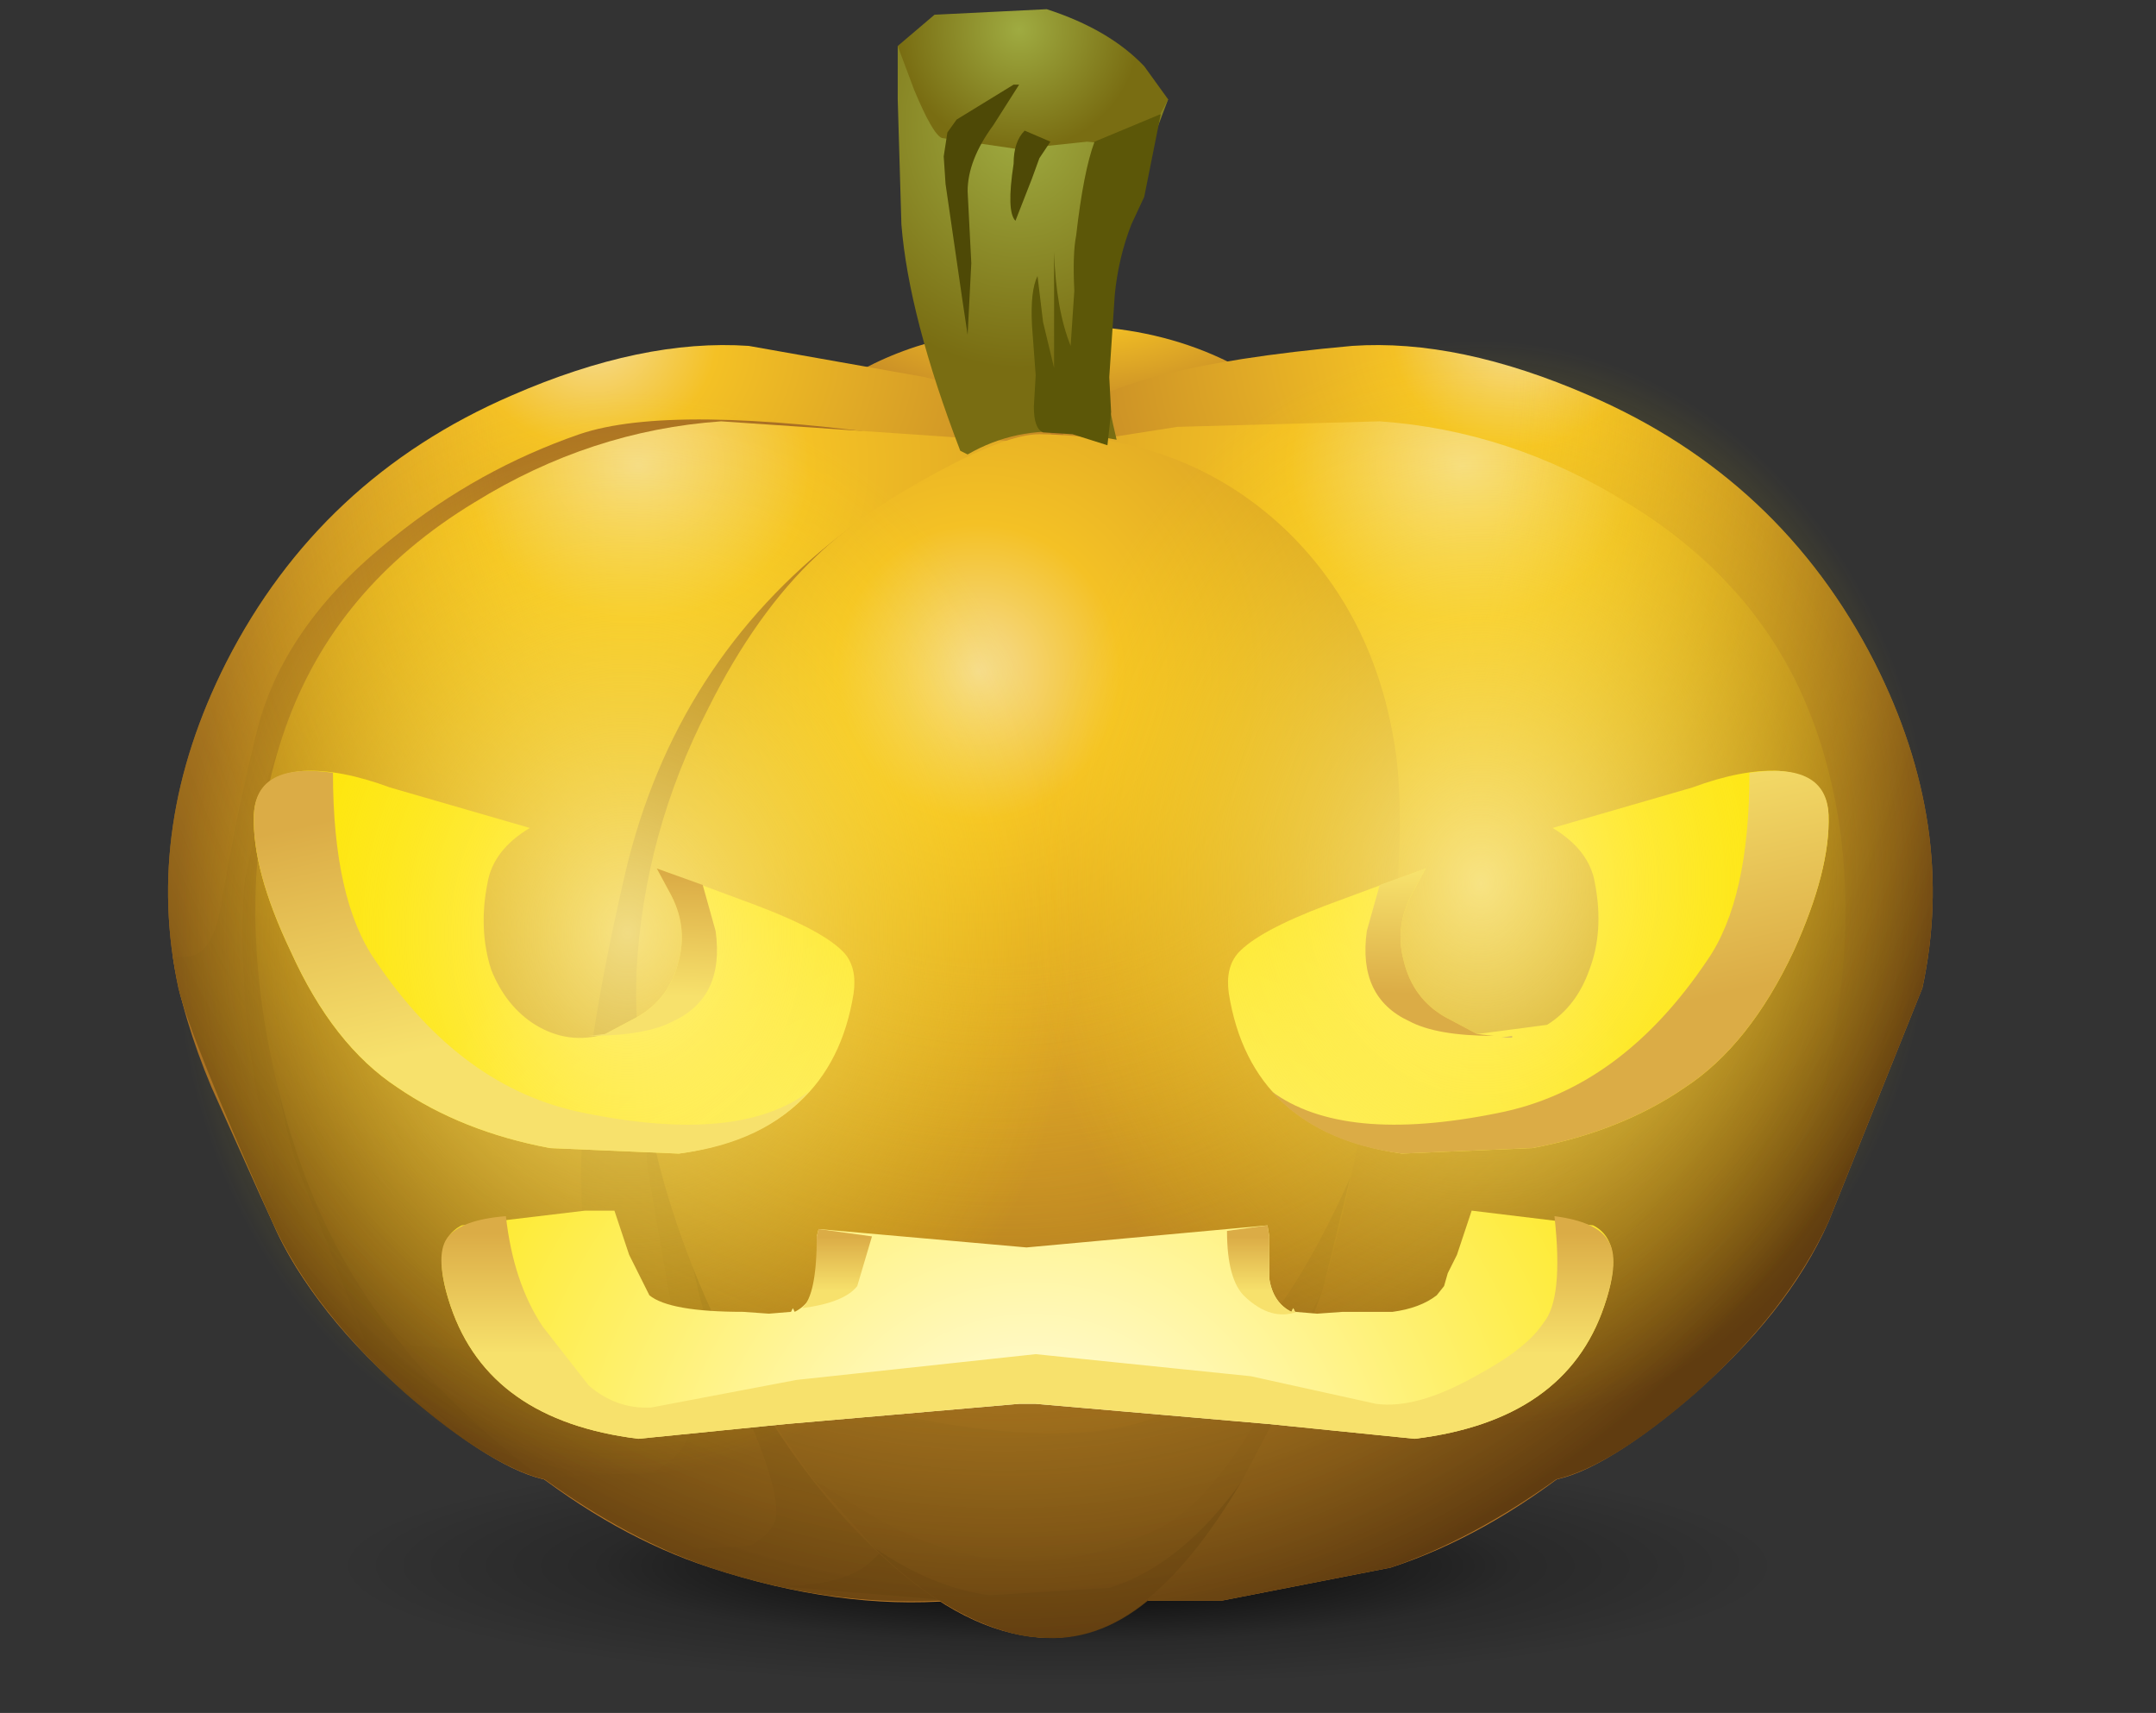 <?xml version="1.0" encoding="UTF-8" standalone="no"?>
<svg xmlns:xlink="http://www.w3.org/1999/xlink" height="46.55px" width="58.6px" xmlns="http://www.w3.org/2000/svg">
  <rect width="100%" height="100%" fill="#333333" stroke="none"/>
  <g transform="matrix(1.0, 0.0, 0.0, 1.0, 0.0, 0.0)">
    <use height="49.65" id="pumpkin_mc" transform="matrix(1.0, 0.0, 0.0, 1.0, -16.1, -3.1)" width="68.9" xlink:href="#sprite0"/>
  </g>
  <defs>
    <g id="sprite0" transform="matrix(1.0, 0.0, 0.0, 1.0, 15.9, 3.1)">
      <use height="46.55" transform="matrix(1.0, 0.0, 0.0, 1.0, 4.75, 0.0)" width="48.25" xlink:href="#shape0"/>
      <use height="6.2" transform="matrix(1.0, 0.0, 0.0, 1.0, 12.2, 32.9)" width="31.85" xlink:href="#shape1"/>
    </g>
    <g id="shape0" transform="matrix(1.0, 0.0, 0.0, 1.0, -4.75, 0.0)">
      <path d="M43.95 45.4 Q37.75 46.55 28.95 46.55 L13.95 45.4 Q7.75 44.2 7.75 42.55 7.75 40.9 13.95 39.75 20.15 38.6 28.95 38.6 37.75 38.6 43.95 39.75 50.2 40.9 50.2 42.55 50.2 44.2 43.95 45.4" fill="url(#gradient0)" fill-rule="evenodd" stroke="none"/>
      <path d="M34.7 12.15 L26.7 12.65 23.5 11.75 23.2 10.3 Q25.5 8.85 29.1 8.85 31.2 8.85 32.95 9.55 34.55 10.2 34.8 10.85 35.05 11.7 34.7 12.15" fill="url(#gradient1)" fill-rule="evenodd" stroke="none"/>
      <path d="M52.45 26.85 L49.9 33.2 Q48.8 35.7 46.05 38.05 43.55 40.15 42.2 40.25 40.6 40.4 32.85 37.05 L29.05 11.5 Q30.3 10.0 36.95 9.4 39.85 9.2 43.4 10.75 48.6 13.0 51.15 18.0 53.4 22.45 52.45 26.85" fill="url(#gradient2)" fill-rule="evenodd" stroke="none"/>
      <path d="M50.0 28.4 Q49.25 32.5 47.3 35.3 45.6 37.8 43.1 39.75 40.6 41.75 38.0 42.6 L33.4 43.5 31.4 43.5 29.65 12.0 32.2 11.6 37.7 11.45 Q41.25 11.7 44.4 13.65 48.2 15.95 49.55 19.8 50.9 23.65 50.0 28.4" fill="url(#gradient3)" fill-rule="evenodd" stroke="none"/>
      <path d="M5.05 26.85 Q4.1 22.45 6.35 18.0 8.9 13.0 14.1 10.75 17.65 9.2 20.55 9.4 L25.35 10.25 Q28.45 11.05 28.9 12.0 L24.6 37.05 Q16.9 40.4 15.3 40.25 13.95 40.15 11.45 38.05 8.7 35.7 7.6 33.2 5.35 28.15 5.05 26.85" fill="url(#gradient4)" fill-rule="evenodd" stroke="none"/>
      <path d="M6.2 24.65 Q6.6 22.25 7.15 20.0 7.85 17.0 10.9 14.6 13.2 12.75 15.95 11.8 18.45 10.95 25.0 11.9 L27.95 17.5 24.6 37.05 21.45 38.35 19.65 36.5 19.65 21.6 7.95 19.8 7.5 21.05 6.85 23.9 Q6.7 25.45 6.9 27.7 7.1 29.7 7.45 30.85 7.9 32.25 7.3 32.55 L5.95 29.55 Q5.15 27.65 4.9 26.0 L5.25 26.0 Q5.95 26.0 6.2 24.65" fill="#a96f24" fill-rule="evenodd" stroke="none"/>
      <path d="M6.9 27.7 Q6.7 25.45 6.85 23.9 L7.5 21.05 7.95 19.8 19.65 21.6 19.65 36.5 9.85 26.5 7.35 25.75 7.55 28.1 Q7.85 30.8 8.55 32.4 L10.1 36.4 9.85 36.45 Q8.3 34.85 7.6 33.2 L7.3 32.55 Q7.9 32.25 7.45 30.85 7.1 29.7 6.9 27.7" fill="#a26921" fill-rule="evenodd" stroke="none"/>
      <path d="M7.55 28.1 L7.35 25.75 9.85 26.5 21.45 38.35 Q16.55 40.4 15.3 40.25 14.45 40.2 12.9 39.15 L9.85 36.45 10.1 36.4 8.55 32.4 Q7.85 30.8 7.55 28.1" fill="#905d1c" fill-rule="evenodd" stroke="none"/>
      <path d="M7.5 28.4 Q6.6 23.65 7.95 19.8 9.3 15.95 13.1 13.65 16.25 11.7 19.8 11.45 L27.85 12.0 26.1 43.5 Q23.0 43.75 19.5 42.6 16.9 41.75 14.4 39.75 11.9 37.8 10.2 35.3 8.3 32.5 7.5 28.4" fill="url(#gradient5)" fill-rule="evenodd" stroke="none"/>
      <path d="M27.7 12.0 L27.85 12.0 26.75 32.1 17.85 26.35 Q17.65 30.3 17.8 31.8 L18.45 35.55 19.0 38.45 Q19.05 39.4 17.95 40.0 L14.9 40.15 Q12.5 38.3 11.15 36.55 L14.5 36.8 Q15.75 36.35 16.1 34.95 L16.0 32.3 Q15.9 29.3 17.2 23.7 18.55 18.0 23.1 14.5 25.4 12.75 27.7 12.0" fill="#a96f24" fill-rule="evenodd" stroke="none"/>
      <path d="M26.75 32.1 L26.55 35.05 19.15 30.45 18.6 31.4 18.85 33.4 Q19.2 35.7 19.85 37.05 21.3 40.0 21.3 41.1 21.3 41.6 20.6 42.0 L18.35 42.15 14.9 40.15 17.95 40.0 Q19.05 39.4 19.0 38.45 L18.45 35.55 17.8 31.8 Q17.65 30.3 17.85 26.35 L26.75 32.1" fill="#a26921" fill-rule="evenodd" stroke="none"/>
      <path d="M18.85 33.4 L18.6 31.4 19.15 30.45 26.55 35.05 26.25 41.15 24.8 40.8 24.2 40.75 24.55 41.15 Q24.7 41.7 23.85 42.45 23.15 43.1 21.3 43.1 L18.35 42.15 20.6 42.0 Q21.3 41.6 21.3 41.1 21.3 40.0 19.85 37.05 19.2 35.7 18.85 33.4" fill="#905d1c" fill-rule="evenodd" stroke="none"/>
      <path d="M23.85 42.45 Q24.7 41.7 24.55 41.15 L24.2 40.75 24.8 40.8 26.25 41.15 26.1 43.5 21.3 43.1 Q23.15 43.1 23.85 42.45" fill="#6e4613" fill-rule="evenodd" stroke="none"/>
      <path d="M28.45 11.8 Q32.5 11.85 35.2 14.45 37.65 16.85 38.15 20.55 38.55 23.8 37.3 30.15 36.15 36.05 34.9 38.45 33.5 41.25 32.25 42.65 30.45 44.65 28.45 44.5 26.45 44.35 24.3 42.4 22.45 40.75 20.9 38.2 19.15 35.3 18.25 32.15 17.4 29.1 17.5 26.4 17.7 22.65 19.45 19.25 20.75 16.65 22.4 15.1 23.6 13.95 25.55 12.9 27.55 11.8 28.45 11.8" fill="url(#gradient6)" fill-rule="evenodd" stroke="none"/>
      <path d="M20.9 38.2 L19.6 35.75 Q21.25 37.8 25.35 38.6 28.9 39.25 31.05 38.7 34.35 37.75 36.9 32.0 L36.15 35.05 34.5 38.35 Q33.05 40.85 31.75 41.5 27.8 43.5 23.85 41.15 L22.3 40.2 20.9 38.2" fill="#a96f24" fill-rule="evenodd" stroke="none"/>
      <path d="M27.1 43.35 Q25.55 43.15 23.95 42.05 L22.3 40.2 23.85 41.15 Q27.8 43.5 31.75 41.5 33.05 40.85 34.5 38.35 L36.15 35.05 34.9 38.45 33.95 40.25 Q32.3 42.55 30.35 43.15 L27.1 43.35" fill="#a26921" fill-rule="evenodd" stroke="none"/>
      <path d="M23.95 42.05 Q25.55 43.15 27.1 43.35 L30.35 43.15 Q32.3 42.55 33.95 40.25 31.3 44.75 28.45 44.5 26.25 44.3 23.95 42.05" fill="#6e4613" fill-rule="evenodd" stroke="none"/>
      <path d="M51.15 18.0 Q53.4 22.45 52.45 26.85 L49.9 33.2 Q48.8 35.6 46.3 37.85 44.0 39.85 42.5 40.2 40.2 41.85 38.0 42.6 L33.4 43.5 31.4 43.5 Q30.0 44.65 28.45 44.5 27.3 44.45 25.75 43.5 22.65 43.65 19.5 42.6 17.3 41.85 15.0 40.2 13.5 39.85 11.2 37.85 8.7 35.6 7.6 33.2 5.35 28.15 5.05 26.85 4.1 22.45 6.35 18.0 8.9 13.0 14.1 10.75 17.65 9.2 20.55 9.4 L23.9 9.95 Q26.2 8.85 29.1 8.85 31.8 8.85 33.6 9.85 L36.95 9.4 Q39.85 9.2 43.4 10.75 48.6 13.0 51.15 18.0" fill="url(#gradient7)" fill-rule="evenodd" stroke="none"/>
      <path d="M31.95 2.7 L31.25 4.55 30.5 6.75 Q30.15 8.2 30.15 9.1 30.15 10.3 30.55 11.95 L29.45 11.75 29.35 11.75 Q27.8 11.6 26.5 12.35 L26.3 12.25 Q24.9 8.6 24.7 6.1 L24.6 2.7 24.6 1.25 25.25 1.7 25.45 1.95 Q26.3 2.8 27.6 3.05 L30.15 3.25 31.9 2.7 31.95 2.7" fill="url(#gradient8)" fill-rule="evenodd" stroke="none"/>
      <path d="M29.75 3.85 L27.85 4.05 25.8 3.75 Q25.55 3.65 25.05 2.45 L24.6 1.25 25.6 0.4 28.65 0.25 Q30.35 0.8 31.3 1.8 L31.95 2.7 31.6 3.35 Q31.0 4.0 29.75 3.85" fill="url(#gradient9)" fill-rule="evenodd" stroke="none"/>
      <path d="M27.9 2.3 L27.2 3.4 Q26.5 4.35 26.5 5.2 L26.6 7.15 26.5 9.1 26.35 8.1 25.9 5.0 25.85 4.25 25.95 3.6 26.2 3.25 27.75 2.3 27.9 2.3" fill="#4e4906" fill-rule="evenodd" stroke="none"/>
      <path d="M28.75 3.85 L28.45 4.3 28.25 4.85 27.8 6.0 Q27.55 5.75 27.75 4.45 27.75 3.85 28.05 3.55 L28.75 3.85" fill="#4e4906" fill-rule="evenodd" stroke="none"/>
      <path d="M29.95 3.85 L31.75 3.1 31.3 5.35 30.95 6.1 Q30.6 7.0 30.5 8.0 L30.35 10.25 30.4 11.2 30.3 12.1 29.35 11.8 28.55 11.75 Q28.3 11.65 28.3 11.05 L28.35 10.2 28.25 8.85 Q28.2 7.9 28.4 7.5 L28.55 8.75 28.85 10.0 28.85 6.85 Q28.9 8.4 29.3 9.4 L29.4 7.9 Q29.35 6.9 29.45 6.4 29.65 4.65 29.95 3.85" fill="#5c5708" fill-rule="evenodd" stroke="none"/>
      <path d="M8.1 25.85 Q7.05 23.65 7.1 22.15 7.15 21.05 8.45 20.95 9.45 20.9 10.8 21.4 L14.6 22.5 Q13.6 23.1 13.45 24.0 13.2 25.25 13.55 26.35 13.95 27.35 14.75 27.85 15.65 28.4 16.65 28.1 L17.5 27.65 Q18.4 27.15 18.65 26.1 18.9 25.15 18.4 24.25 L18.05 23.6 20.75 24.6 Q22.6 25.3 23.15 25.9 23.5 26.3 23.4 27.0 22.8 30.75 18.65 31.35 L15.15 31.2 Q12.75 30.75 11.0 29.55 9.25 28.4 8.1 25.85" fill="url(#gradient10)" fill-rule="evenodd" stroke="none"/>
      <path d="M26.05 14.65 Q29.7 19.1 29.7 25.35 29.7 31.65 26.05 36.1 22.4 40.55 17.25 40.55 12.05 40.55 8.4 36.1 4.75 31.65 4.75 25.35 4.75 19.1 8.4 14.65 12.05 10.2 17.25 10.2 22.4 10.2 26.05 14.65" fill="url(#gradient11)" fill-rule="evenodd" stroke="none"/>
      <path d="M7.1 22.15 Q7.15 20.7 9.25 21.0 9.25 24.45 10.4 26.1 12.75 29.6 16.1 30.25 20.3 31.1 22.2 29.65 21.0 31.05 18.65 31.35 L15.15 31.2 Q12.75 30.75 11.0 29.55 9.25 28.4 8.1 25.85 7.05 23.65 7.1 22.15" fill="url(#gradient12)" fill-rule="evenodd" stroke="none"/>
      <path d="M18.4 24.25 L18.05 23.6 19.3 24.05 19.65 25.3 Q19.9 27.1 18.5 27.75 17.75 28.15 16.2 28.15 L16.65 28.1 17.5 27.65 Q18.4 27.15 18.65 26.1 18.9 25.15 18.4 24.25" fill="url(#gradient13)" fill-rule="evenodd" stroke="none"/>
      <path d="M48.95 25.85 Q47.75 28.4 46.0 29.55 44.25 30.75 41.85 31.2 L38.3 31.35 Q34.2 30.75 33.6 27.0 33.5 26.3 33.85 25.9 34.4 25.3 36.25 24.6 L38.95 23.6 38.6 24.25 Q38.1 25.15 38.35 26.1 38.6 27.15 39.5 27.65 L40.35 28.1 42.25 27.85 Q43.05 27.35 43.4 26.35 43.8 25.3 43.55 24.0 43.4 23.1 42.4 22.5 L46.2 21.4 Q47.55 20.9 48.55 20.95 49.85 21.05 49.9 22.15 49.95 23.65 48.95 25.85" fill="url(#gradient14)" fill-rule="evenodd" stroke="none"/>
      <path d="M53.0 24.0 Q53.0 30.3 49.3 34.75 45.65 39.2 40.45 39.2 35.3 39.2 31.6 34.75 27.95 30.3 27.95 24.0 27.95 17.7 31.6 13.25 35.3 8.8 40.45 8.8 45.65 8.8 49.3 13.25 53.0 17.7 53.0 24.0" fill="url(#gradient15)" fill-rule="evenodd" stroke="none"/>
      <path d="M48.95 25.85 Q47.75 28.4 46.0 29.55 44.25 30.75 41.85 31.2 L38.3 31.35 Q36.0 31.05 34.75 29.65 36.7 31.1 40.9 30.25 44.25 29.6 46.6 26.1 47.75 24.45 47.75 21.0 49.85 20.7 49.9 22.15 49.95 23.65 48.95 25.85" fill="url(#gradient16)" fill-rule="evenodd" stroke="none"/>
      <path d="M40.8 28.15 Q39.25 28.15 38.5 27.75 37.1 27.1 37.35 25.3 L37.7 24.05 38.95 23.6 38.6 24.25 Q38.1 25.15 38.35 26.1 38.6 27.15 39.5 27.65 L40.35 28.1 40.8 28.15" fill="url(#gradient17)" fill-rule="evenodd" stroke="none"/>
      <path d="M41.3 28.15 L41.3 28.2 41.0 28.2 41.3 28.15" fill="#dec162" fill-rule="evenodd" stroke="none"/>
    </g>
    <radialGradient cx="0" cy="0" gradientTransform="matrix(0.024, 0.0, 0.0, -0.004, 28.95, 42.55)" gradientUnits="userSpaceOnUse" id="gradient0" r="819.2" spreadMethod="pad">
      <stop offset="0.165" stop-color="#000000" stop-opacity="0.8"/>
      <stop offset="0.635" stop-color="#000000" stop-opacity="0.188"/>
      <stop offset="1.0" stop-color="#000000" stop-opacity="0.0"/>
    </radialGradient>
    <radialGradient cx="0" cy="0" gradientTransform="matrix(-1.0E-4, 0.005, 0.012, 1.0E-4, 29.1, 8.05)" gradientUnits="userSpaceOnUse" id="gradient1" r="819.2" spreadMethod="pad">
      <stop offset="0.0" stop-color="#f5dc93"/>
      <stop offset="0.204" stop-color="#f4c125"/>
      <stop offset="1.0" stop-color="#b47527"/>
    </radialGradient>
    <radialGradient cx="0" cy="0" gradientTransform="matrix(-0.001, 0.018, -0.02, -9.0E-4, 41.4, 9.15)" gradientUnits="userSpaceOnUse" id="gradient2" r="819.2" spreadMethod="pad">
      <stop offset="0.0" stop-color="#f5dc93"/>
      <stop offset="0.204" stop-color="#f4c125"/>
      <stop offset="1.0" stop-color="#b47527"/>
    </radialGradient>
    <radialGradient cx="0" cy="0" gradientTransform="matrix(-3.0E-4, 0.025, -0.028, -3.0E-4, 39.95, 12.65)" gradientUnits="userSpaceOnUse" id="gradient3" r="819.2" spreadMethod="pad">
      <stop offset="0.0" stop-color="#f5dc93"/>
      <stop offset="0.204" stop-color="#f4c125"/>
      <stop offset="1.0" stop-color="#b47527"/>
    </radialGradient>
    <radialGradient cx="0" cy="0" gradientTransform="matrix(0.001, 0.018, 0.02, -9.0E-4, 16.35, 9.15)" gradientUnits="userSpaceOnUse" id="gradient4" r="819.2" spreadMethod="pad">
      <stop offset="0.0" stop-color="#f5dc93"/>
      <stop offset="0.204" stop-color="#f4c125"/>
      <stop offset="1.0" stop-color="#b47527"/>
    </radialGradient>
    <radialGradient cx="0" cy="0" gradientTransform="matrix(3.0E-4, 0.025, 0.028, -3.0E-4, 17.55, 12.65)" gradientUnits="userSpaceOnUse" id="gradient5" r="819.2" spreadMethod="pad">
      <stop offset="0.0" stop-color="#f5dc93"/>
      <stop offset="0.204" stop-color="#f4c125"/>
      <stop offset="1.0" stop-color="#b47527"/>
    </radialGradient>
    <radialGradient cx="0" cy="0" gradientTransform="matrix(2.0E-4, 0.024, 0.023, -2.0E-4, 26.8, 18.25)" gradientUnits="userSpaceOnUse" id="gradient6" r="819.2" spreadMethod="pad">
      <stop offset="0.0" stop-color="#f5dc93"/>
      <stop offset="0.204" stop-color="#f4c125"/>
      <stop offset="1.0" stop-color="#b47527"/>
    </radialGradient>
    <radialGradient cx="0" cy="0" gradientTransform="matrix(0.0, 0.043, 0.036, 0.0, 27.5, 9.7)" gradientUnits="userSpaceOnUse" id="gradient7" r="819.2" spreadMethod="pad">
      <stop offset="0.467" stop-color="#f4c125" stop-opacity="0.0"/>
      <stop offset="1.0" stop-color="#603c10"/>
    </radialGradient>
    <radialGradient cx="0" cy="0" gradientTransform="matrix(1.0E-4, 0.008, 0.007, -1.0E-4, 27.9, 3.45)" gradientUnits="userSpaceOnUse" id="gradient8" r="819.2" spreadMethod="pad">
      <stop offset="0.0" stop-color="#9fab41"/>
      <stop offset="1.0" stop-color="#796d12"/>
    </radialGradient>
    <radialGradient cx="0" cy="0" gradientTransform="matrix(0.0, 0.004, 0.004, 0.0, 27.9, 0.8)" gradientUnits="userSpaceOnUse" id="gradient9" r="819.2" spreadMethod="pad">
      <stop offset="0.0" stop-color="#9fab41"/>
      <stop offset="1.0" stop-color="#796d12"/>
    </radialGradient>
    <radialGradient cx="0" cy="0" gradientTransform="matrix(0.0, -0.025, -0.025, 0.0, 28.25, 41.25)" gradientUnits="userSpaceOnUse" id="gradient10" r="819.2" spreadMethod="pad">
      <stop offset="0.0" stop-color="#fffef5"/>
      <stop offset="1.0" stop-color="#fee607"/>
    </radialGradient>
    <radialGradient cx="0" cy="0" gradientTransform="matrix(0.015, 0.0, 0.0, -0.018, 17.25, 25.35)" gradientUnits="userSpaceOnUse" id="gradient11" r="819.2" spreadMethod="pad">
      <stop offset="0.0" stop-color="#fff298" stop-opacity="0.82"/>
      <stop offset="1.0" stop-color="#fee400" stop-opacity="0.0"/>
    </radialGradient>
    <linearGradient gradientTransform="matrix(9.0E-4, 0.004, 0.004, -9.0E-4, 14.3, 24.55)" gradientUnits="userSpaceOnUse" id="gradient12" spreadMethod="pad" x1="-819.2" x2="819.2">
      <stop offset="0.0" stop-color="#dbac46"/>
      <stop offset="1.0" stop-color="#f7e16c"/>
    </linearGradient>
    <linearGradient gradientTransform="matrix(-1.0E-4, 0.002, 0.002, 1.0E-4, 18.05, 25.4)" gradientUnits="userSpaceOnUse" id="gradient13" spreadMethod="pad" x1="-819.2" x2="819.2">
      <stop offset="0.0" stop-color="#dbac46"/>
      <stop offset="1.0" stop-color="#f7e16c"/>
    </linearGradient>
    <radialGradient cx="0" cy="0" gradientTransform="matrix(0.0, -0.025, 0.025, 0.0, 28.75, 41.25)" gradientUnits="userSpaceOnUse" id="gradient14" r="819.2" spreadMethod="pad">
      <stop offset="0.0" stop-color="#fffef5"/>
      <stop offset="1.0" stop-color="#fee607"/>
    </radialGradient>
    <radialGradient cx="0" cy="0" gradientTransform="matrix(0.015, 0.0, 0.0, -0.018, 40.45, 24.0)" gradientUnits="userSpaceOnUse" id="gradient15" r="819.2" spreadMethod="pad">
      <stop offset="0.0" stop-color="#fff298" stop-opacity="0.82"/>
      <stop offset="1.0" stop-color="#fee400" stop-opacity="0.0"/>
    </radialGradient>
    <linearGradient gradientTransform="matrix(-9.0E-4, -0.004, 0.004, -9.0E-4, 42.7, 24.55)" gradientUnits="userSpaceOnUse" id="gradient16" spreadMethod="pad" x1="-819.2" x2="819.2">
      <stop offset="0.0" stop-color="#dbac46"/>
      <stop offset="1.0" stop-color="#f7e16c"/>
    </linearGradient>
    <linearGradient gradientTransform="matrix(1.0E-4, -0.002, 0.002, 1.0E-4, 38.95, 25.4)" gradientUnits="userSpaceOnUse" id="gradient17" spreadMethod="pad" x1="-819.2" x2="819.2">
      <stop offset="0.0" stop-color="#dbac46"/>
      <stop offset="1.0" stop-color="#f7e16c"/>
    </linearGradient>
    <g id="shape1" transform="matrix(1.0, 0.0, 0.0, 1.0, 15.9, 3.1)">
      <path d="M6.55 -2.7 L6.6 -2.4 6.6 -1.25 Q6.7 -0.6 7.2 -0.35 L7.25 -0.45 7.3 -0.35 7.9 -0.3 8.6 -0.35 9.95 -0.35 Q10.7 -0.45 11.15 -0.8 L11.35 -1.05 11.45 -1.4 11.7 -1.9 12.1 -3.1 15.4 -2.7 Q16.3 -2.25 15.7 -0.5 14.65 2.6 10.55 3.1 L6.6 2.7 0.25 2.15 -0.2 2.15 -6.55 2.7 -10.55 3.1 Q-14.6 2.6 -15.65 -0.5 -16.25 -2.25 -15.35 -2.7 L-12.0 -3.1 -11.2 -3.1 -10.8 -1.9 -10.55 -1.4 -10.25 -0.8 Q-9.7 -0.35 -7.7 -0.35 L-7.0 -0.3 -6.4 -0.35 -6.35 -0.45 -6.3 -0.35 Q-5.8 -0.6 -5.7 -1.25 L-5.7 -2.4 -5.65 -2.6 0.0 -2.1 6.55 -2.7" fill="url(#gradient18)" fill-rule="evenodd" stroke="none"/>
      <path d="M14.35 -2.95 Q15.5 -2.8 15.8 -2.3 16.15 -1.8 15.7 -0.5 14.65 2.6 10.55 3.1 L6.6 2.7 0.25 2.15 -0.2 2.15 -6.55 2.7 -10.55 3.1 Q-14.6 2.6 -15.65 -0.5 -16.1 -1.85 -15.75 -2.35 -15.4 -2.85 -14.15 -2.95 -13.95 -1.15 -13.15 0.05 L-11.9 1.65 Q-11.15 2.3 -10.2 2.25 L-6.25 1.5 0.25 0.8 6.1 1.4 9.5 2.15 Q10.6 2.3 12.2 1.4 13.6 0.65 14.05 -0.05 14.6 -0.7 14.35 -2.95" fill="url(#gradient19)" fill-rule="evenodd" stroke="none"/>
      <path d="M6.55 -2.7 L6.6 -2.4 6.6 -1.25 Q6.7 -0.6 7.2 -0.35 L7.25 -0.45 7.3 -0.35 7.35 -0.35 Q6.65 -0.1 5.95 -0.75 5.45 -1.2 5.45 -2.55 L6.55 -2.7" fill="url(#gradient20)" fill-rule="evenodd" stroke="none"/>
      <path d="M-4.2 -2.4 L-4.6 -1.05 Q-4.95 -0.6 -6.1 -0.45 -5.7 -0.8 -5.7 -2.4 L-5.65 -2.6 -4.2 -2.4" fill="url(#gradient21)" fill-rule="evenodd" stroke="none"/>
    </g>
    <radialGradient cx="0" cy="0" gradientTransform="matrix(0.0, -0.025, -0.025, 0.0, 0.15, 5.25)" gradientUnits="userSpaceOnUse" id="gradient18" r="819.2" spreadMethod="pad">
      <stop offset="0.0" stop-color="#fffef5"/>
      <stop offset="1.0" stop-color="#fee607"/>
    </radialGradient>
    <linearGradient gradientTransform="matrix(0.0, 0.002, 0.002, 0.0, 0.0, -0.85)" gradientUnits="userSpaceOnUse" id="gradient19" spreadMethod="pad" x1="-819.2" x2="819.2">
      <stop offset="0.0" stop-color="#dbac46"/>
      <stop offset="1.0" stop-color="#f7e16c"/>
    </linearGradient>
    <linearGradient gradientTransform="matrix(0.0, 9.0E-4, 9.0E-4, 0.0, 6.4, -1.65)" gradientUnits="userSpaceOnUse" id="gradient20" spreadMethod="pad" x1="-819.2" x2="819.2">
      <stop offset="0.0" stop-color="#dbac46"/>
      <stop offset="1.0" stop-color="#f7e16c"/>
    </linearGradient>
    <linearGradient gradientTransform="matrix(0.0, 9.0E-4, 9.0E-4, 0.0, -5.15, -1.65)" gradientUnits="userSpaceOnUse" id="gradient21" spreadMethod="pad" x1="-819.2" x2="819.2">
      <stop offset="0.0" stop-color="#dbac46"/>
      <stop offset="1.0" stop-color="#f7e16c"/>
    </linearGradient>
  </defs>
</svg>

